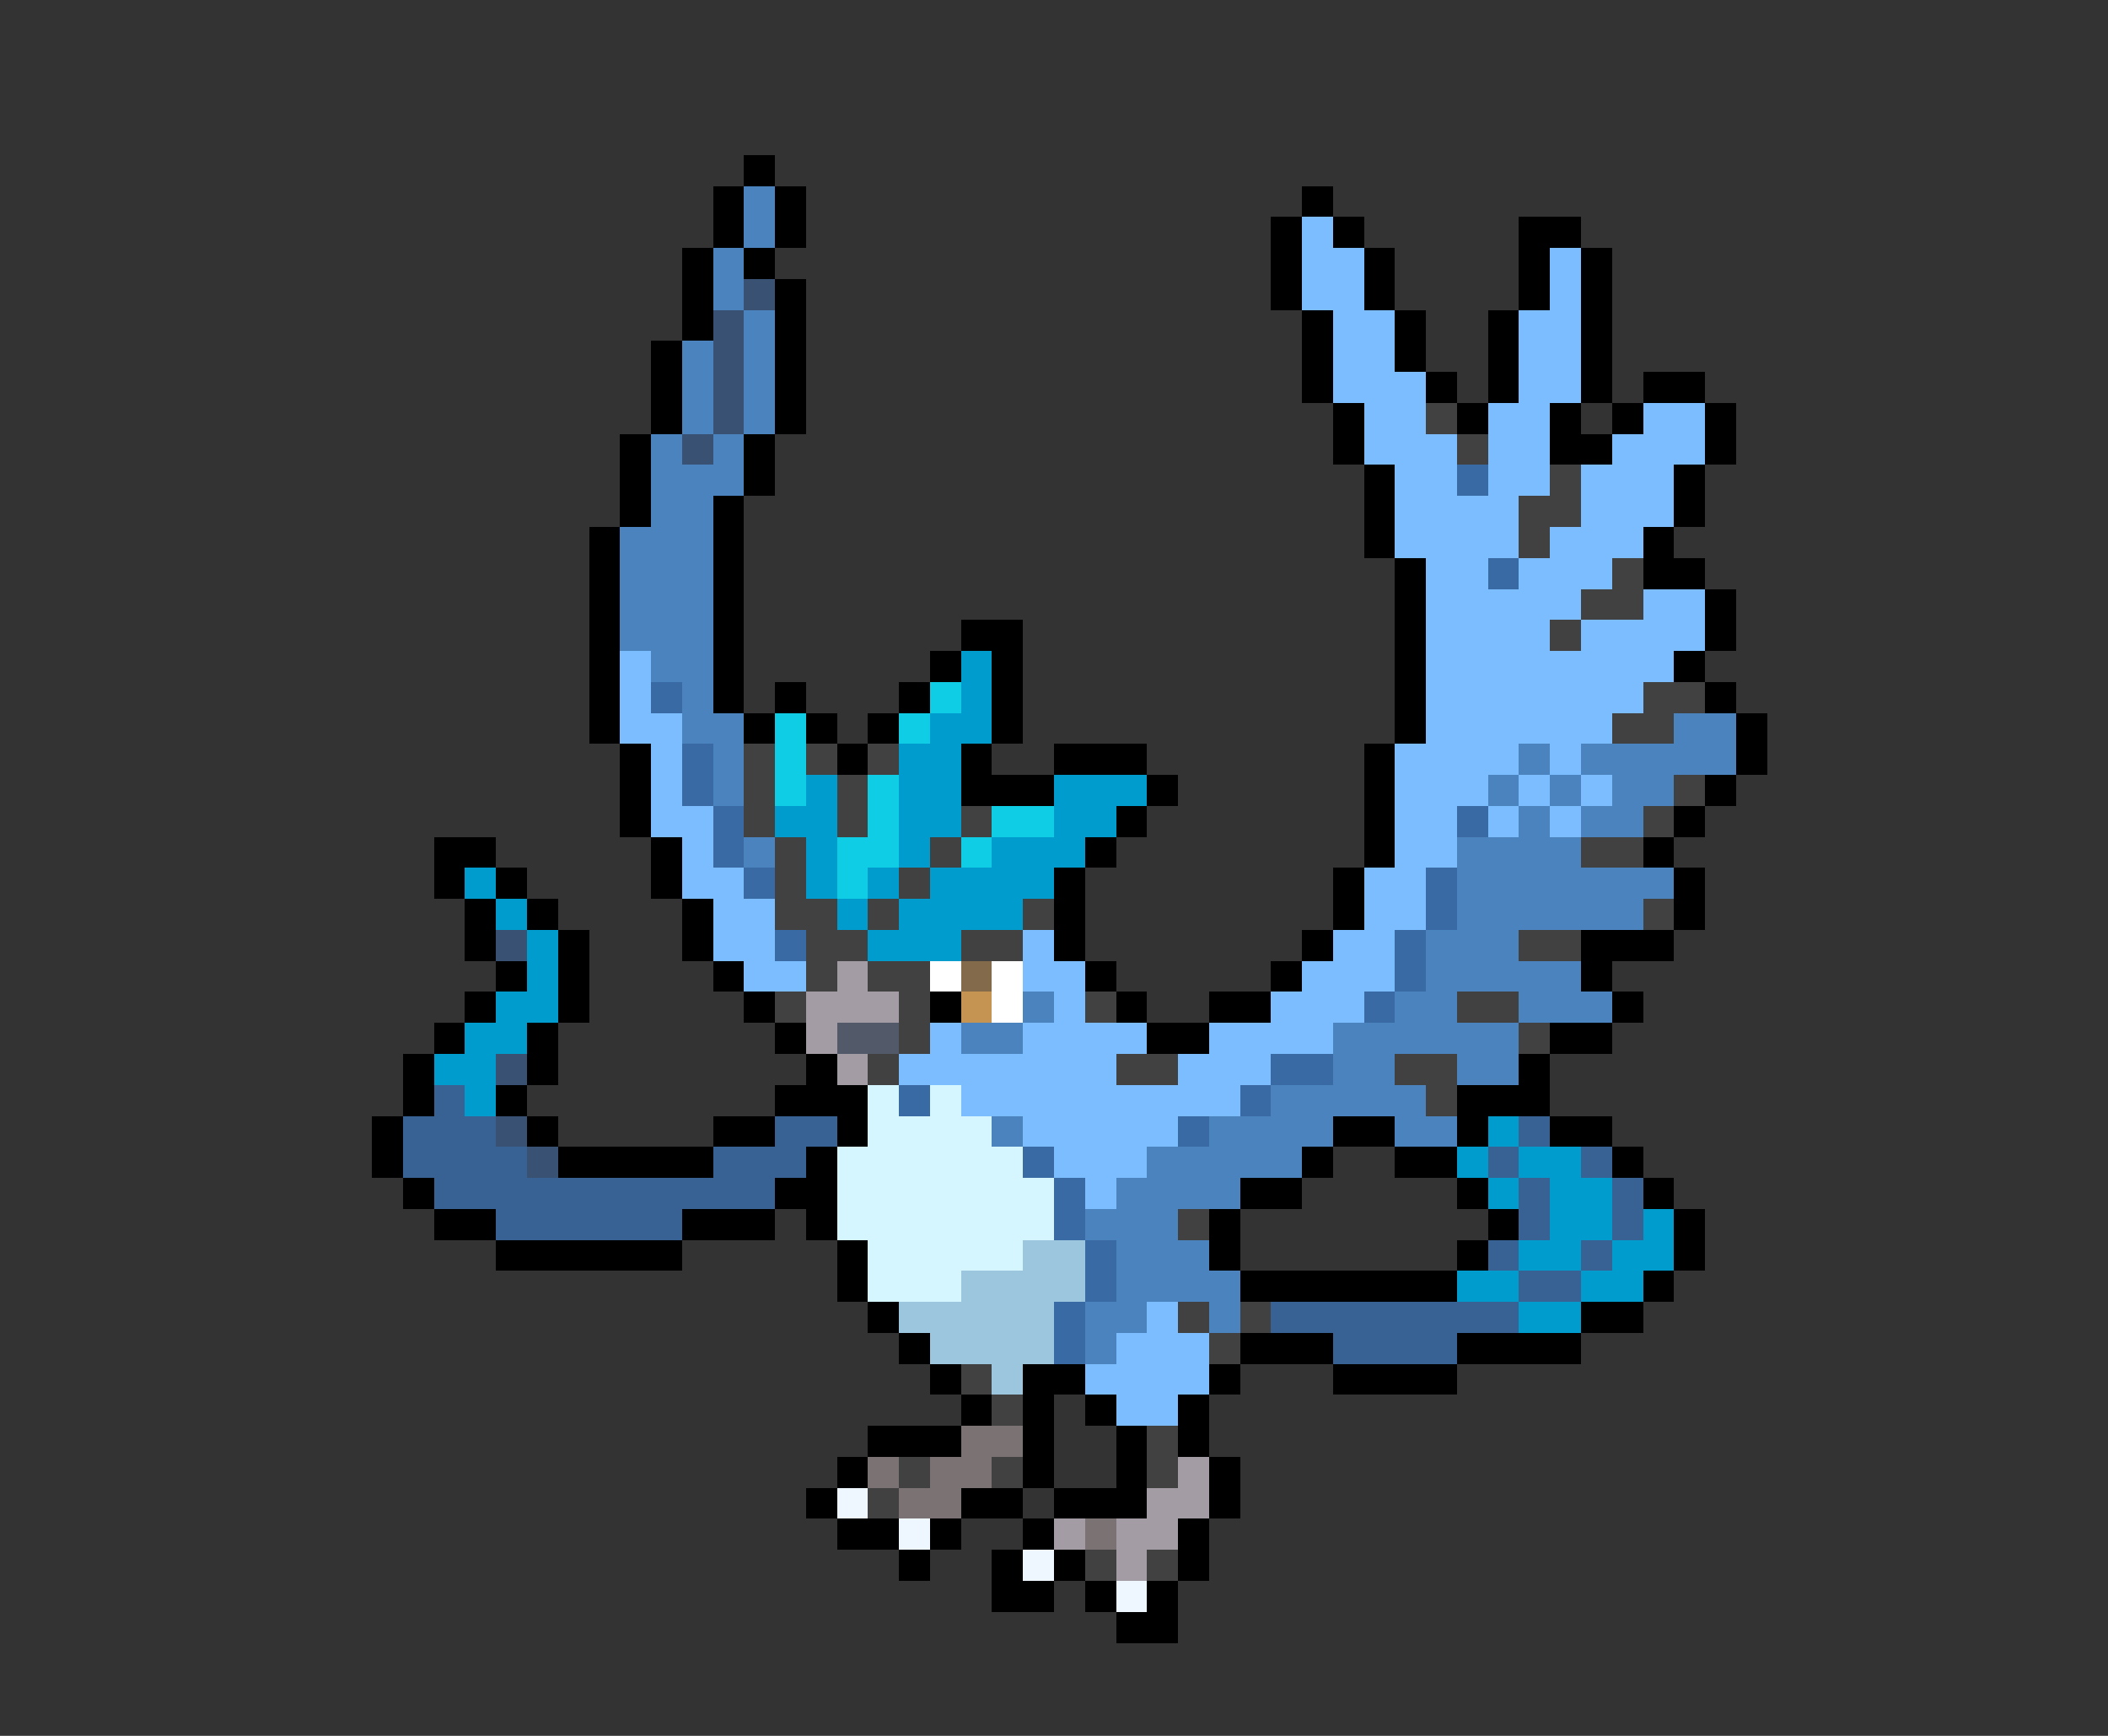 <svg xmlns="http://www.w3.org/2000/svg" viewBox="0 -0.5 68 56" shape-rendering="crispEdges">
<rect x="0" y="-0.5" width="68" height="56" fill="#333333" stroke="none"/>
<path stroke="#000000" d="M24 5h1M23 6h1M25 6h1M42 6h1M23 7h1M25 7h1M41 7h1M43 7h1M49 7h2M22 8h1M24 8h1M41 8h1M44 8h1M49 8h1M51 8h1M22 9h1M25 9h1M41 9h1M44 9h1M49 9h1M51 9h1M22 10h1M25 10h1M42 10h1M45 10h1M48 10h1M51 10h1M21 11h1M25 11h1M42 11h1M45 11h1M48 11h1M51 11h1M21 12h1M25 12h1M42 12h1M46 12h1M48 12h1M51 12h1M53 12h2M21 13h1M25 13h1M43 13h1M47 13h1M50 13h1M52 13h1M55 13h1M20 14h1M24 14h1M43 14h1M50 14h2M55 14h1M20 15h1M24 15h1M44 15h1M54 15h1M20 16h1M23 16h1M44 16h1M54 16h1M19 17h1M23 17h1M44 17h1M53 17h1M19 18h1M23 18h1M45 18h1M53 18h2M19 19h1M23 19h1M45 19h1M55 19h1M19 20h1M23 20h1M31 20h2M45 20h1M55 20h1M19 21h1M23 21h1M30 21h1M32 21h1M45 21h1M54 21h1M19 22h1M23 22h1M25 22h1M29 22h1M32 22h1M45 22h1M55 22h1M19 23h1M24 23h1M26 23h1M28 23h1M32 23h1M45 23h1M56 23h1M20 24h1M27 24h1M31 24h1M34 24h3M44 24h1M56 24h1M20 25h1M31 25h3M37 25h1M44 25h1M55 25h1M20 26h1M36 26h1M44 26h1M54 26h1M14 27h2M21 27h1M35 27h1M44 27h1M53 27h1M14 28h1M16 28h1M21 28h1M34 28h1M43 28h1M54 28h1M15 29h1M17 29h1M22 29h1M34 29h1M43 29h1M54 29h1M15 30h1M18 30h1M22 30h1M34 30h1M42 30h1M51 30h3M16 31h1M18 31h1M23 31h1M35 31h1M41 31h1M51 31h1M15 32h1M18 32h1M24 32h1M30 32h1M36 32h1M39 32h2M52 32h1M14 33h1M17 33h1M25 33h1M37 33h2M50 33h2M13 34h1M17 34h1M26 34h1M49 34h1M13 35h1M16 35h1M25 35h3M47 35h3M12 36h1M17 36h1M23 36h2M27 36h1M43 36h2M47 36h1M50 36h2M12 37h1M18 37h5M26 37h1M42 37h1M45 37h2M52 37h1M13 38h1M25 38h2M40 38h2M47 38h1M53 38h1M14 39h2M22 39h3M26 39h1M39 39h1M48 39h1M54 39h1M16 40h6M27 40h1M39 40h1M47 40h1M54 40h1M27 41h1M40 41h7M53 41h1M28 42h1M51 42h2M29 43h1M40 43h3M47 43h4M30 44h1M33 44h2M39 44h1M43 44h4M31 45h1M33 45h1M35 45h1M38 45h1M28 46h3M33 46h1M36 46h1M38 46h1M27 47h1M33 47h1M36 47h1M39 47h1M26 48h1M31 48h2M34 48h3M39 48h1M27 49h2M30 49h1M33 49h1M38 49h1M29 50h1M32 50h1M34 50h1M38 50h1M32 51h2M35 51h1M37 51h1M36 52h2" />
<path stroke="#4a83bd" d="M24 6h1M24 7h1M23 8h1M23 9h1M24 10h1M22 11h1M24 11h1M22 12h1M24 12h1M22 13h1M24 13h1M21 14h1M23 14h1M21 15h3M21 16h2M20 17h3M20 18h3M20 19h3M20 20h3M21 21h2M22 22h1M22 23h2M54 23h2M23 24h1M49 24h1M51 24h5M23 25h1M48 25h1M50 25h1M52 25h2M49 26h1M51 26h2M24 27h1M47 27h4M47 28h7M47 29h6M46 30h3M46 31h5M33 32h1M45 32h2M49 32h3M31 33h2M43 33h6M43 34h2M47 34h2M41 35h5M32 36h1M39 36h4M45 36h2M37 37h5M36 38h4M35 39h3M36 40h3M36 41h4M35 42h2M39 42h1M35 43h1" />
<path stroke="#7bbdff" d="M42 7h1M42 8h2M50 8h1M42 9h2M50 9h1M43 10h2M49 10h2M43 11h2M49 11h2M43 12h3M49 12h2M44 13h2M48 13h2M53 13h2M44 14h3M48 14h2M52 14h3M45 15h2M48 15h2M51 15h3M45 16h4M51 16h3M45 17h4M50 17h3M46 18h2M49 18h3M46 19h5M53 19h2M46 20h4M51 20h4M20 21h1M46 21h8M20 22h1M46 22h7M20 23h2M46 23h6M21 24h1M45 24h4M50 24h1M21 25h1M45 25h3M49 25h1M51 25h1M21 26h2M45 26h2M48 26h1M50 26h1M22 27h1M45 27h2M22 28h2M44 28h2M23 29h2M44 29h2M23 30h2M33 30h1M43 30h2M24 31h2M33 31h2M42 31h3M34 32h1M41 32h3M30 33h1M33 33h4M39 33h4M29 34h7M38 34h3M31 35h9M33 36h5M34 37h3M35 38h1M37 42h1M36 43h3M35 44h4M36 45h2" />
<path stroke="#395273" d="M24 9h1M23 10h1M23 11h1M23 12h1M23 13h1M22 14h1M16 30h1M16 34h1M16 36h1M17 37h1" />
<path stroke="#414141" d="M46 13h1M47 14h1M50 15h1M49 16h2M49 17h1M52 18h1M51 19h2M50 20h1M53 22h2M52 23h2M24 24h1M26 24h1M28 24h1M24 25h1M27 25h1M54 25h1M24 26h1M27 26h1M31 26h1M53 26h1M25 27h1M30 27h1M51 27h2M25 28h1M29 28h1M25 29h2M28 29h1M33 29h1M53 29h1M26 30h2M31 30h2M49 30h2M26 31h1M28 31h2M25 32h1M29 32h1M35 32h1M47 32h2M29 33h1M49 33h1M28 34h1M36 34h2M45 34h2M46 35h1M38 39h1M38 42h1M40 42h1M39 43h1M31 44h1M32 45h1M37 46h1M29 47h1M32 47h1M37 47h1M28 48h1M35 50h1M37 50h1" />
<path stroke="#396aa4" d="M47 15h1M48 18h1M21 22h1M22 24h1M22 25h1M23 26h1M47 26h1M23 27h1M24 28h1M46 28h1M46 29h1M25 30h1M45 30h1M45 31h1M44 32h1M41 34h2M29 35h1M40 35h1M38 36h1M33 37h1M34 38h1M34 39h1M35 40h1M35 41h1M34 42h1M34 43h1" />
<path stroke="#009ccd" d="M31 21h1M31 22h1M30 23h2M29 24h2M26 25h1M29 25h2M34 25h3M25 26h2M29 26h2M34 26h2M26 27h1M29 27h1M32 27h3M15 28h1M26 28h1M28 28h1M30 28h4M16 29h1M27 29h1M29 29h4M17 30h1M28 30h3M17 31h1M16 32h2M15 33h2M14 34h2M15 35h1M48 36h1M47 37h1M49 37h2M48 38h1M50 38h2M50 39h2M53 39h1M49 40h2M52 40h2M47 41h2M51 41h2M49 42h2" />
<path stroke="#10cde6" d="M30 22h1M25 23h1M29 23h1M25 24h1M25 25h1M28 25h1M28 26h1M32 26h2M27 27h2M31 27h1M27 28h1" />
<path stroke="#a49ca4" d="M27 31h1M26 32h3M26 33h1M27 34h1M38 47h1M37 48h2M34 49h1M36 49h2M36 50h1" />
<path stroke="#ffffff" d="M30 31h1M32 31h1M32 32h1" />
<path stroke="#836a4a" d="M31 31h1" />
<path stroke="#c59452" d="M31 32h1" />
<path stroke="#525a6a" d="M27 33h2" />
<path stroke="#396294" d="M14 35h1M13 36h3M25 36h2M49 36h1M13 37h4M23 37h3M48 37h1M51 37h1M14 38h11M49 38h1M52 38h1M16 39h6M49 39h1M52 39h1M48 40h1M51 40h1M49 41h2M41 42h8M43 43h4" />
<path stroke="#d5f6ff" d="M28 35h1M30 35h1M28 36h4M27 37h6M27 38h7M27 39h7M28 40h5M28 41h3" />
<path stroke="#9cc5de" d="M33 40h2M31 41h4M29 42h5M30 43h4M32 44h1" />
<path stroke="#7b7373" d="M31 46h2M28 47h1M30 47h2M29 48h2M35 49h1" />
<path stroke="#eef6ff" d="M27 48h1M29 49h1M33 50h1M36 51h1" />
</svg>
